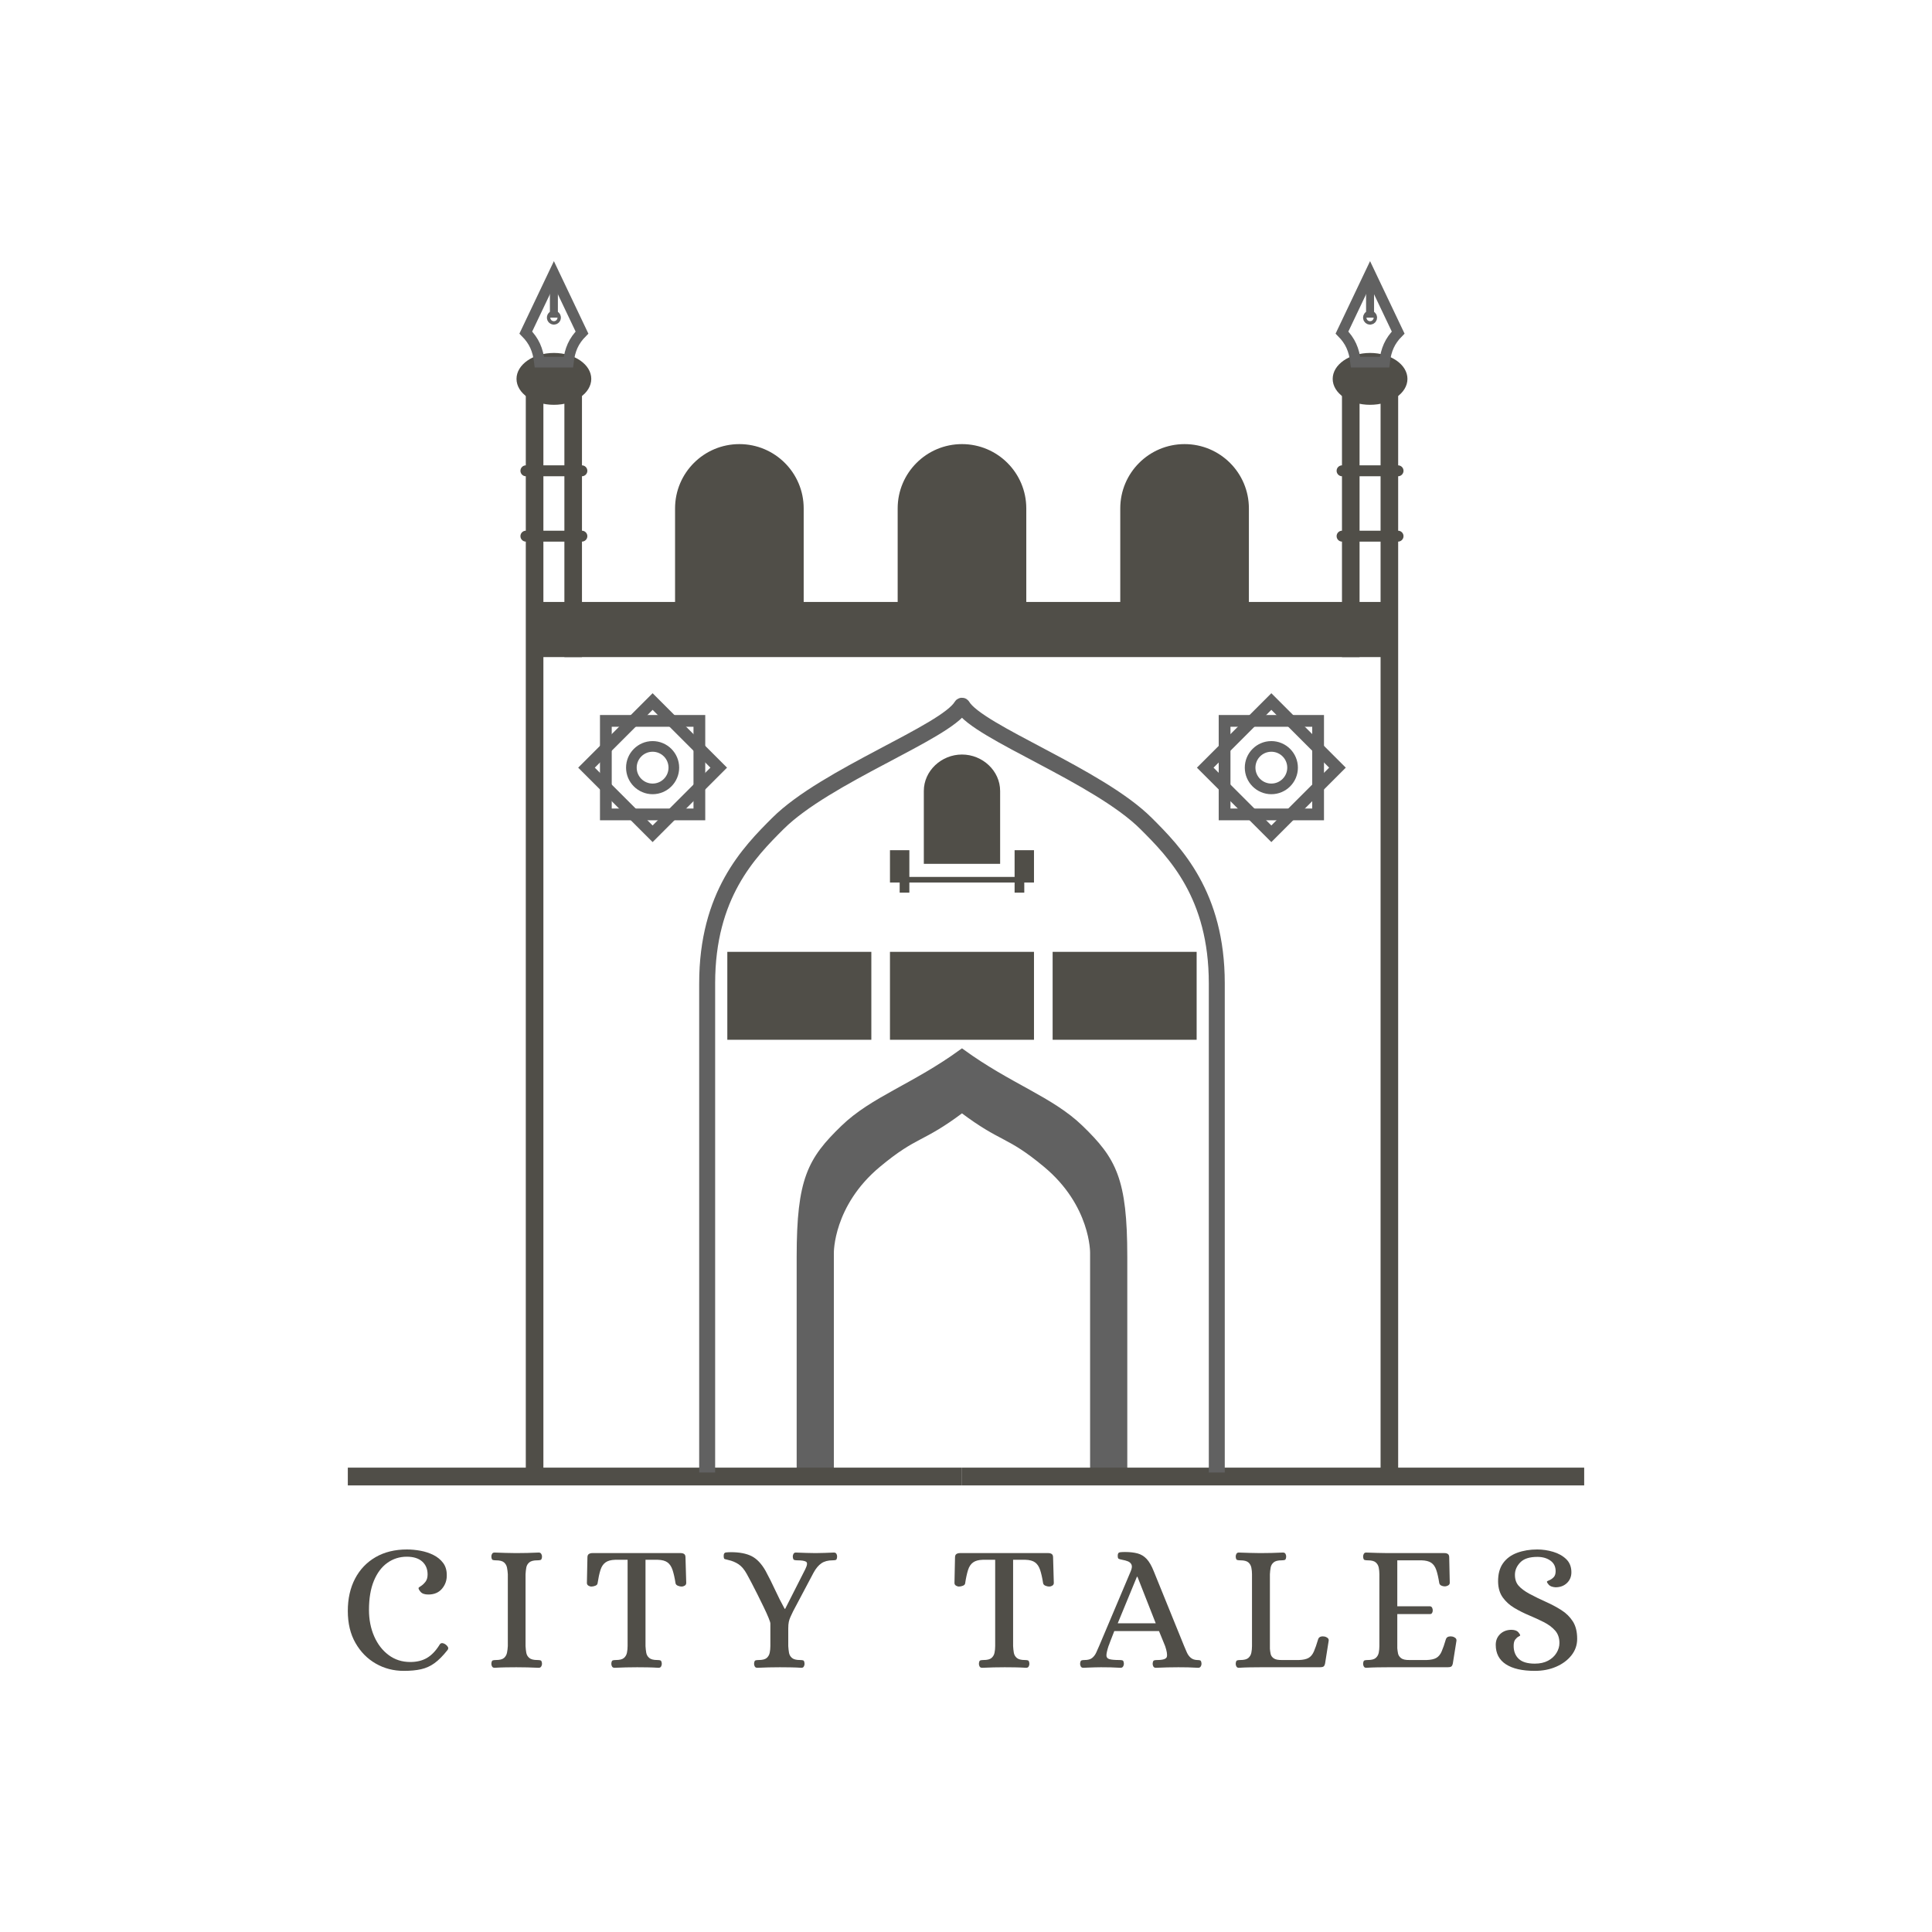 <svg xmlns="http://www.w3.org/2000/svg" xmlns:xlink="http://www.w3.org/1999/xlink" version="1.1" width="144pt" height="144pt" viewBox="0 0 144 144">
<path transform="matrix(.1,0,0,-.1,0,144)" d="M300.906 194.633C293.355 194.633 286.426 196.43 280.137 200.02 273.848 203.621 268.785 208.742 264.969 215.402 261.148 222.051 259.238 230 259.238 239.27 259.238 248.441 261.035 256.461 264.629 263.34 268.227 270.211 273.328 275.563 279.938 279.391 286.547 283.211 294.348 285.121 303.328 285.121 306.566 285.121 309.918 284.801 313.379 284.172 316.836 283.539 320.059 282.492 323.027 281.012 325.988 279.52 328.398 277.57 330.238 275.133 332.078 272.711 332.996 269.699 332.996 266.102 333.098 262.242 331.926 258.84 329.496 255.922 327.066 253 323.648 251.539 319.246 251.539 316.547 251.539 314.637 252.191 313.516 253.492 312.387 254.801 311.879 255.762 311.969 256.391 311.969 256.672 312.527 257.133 313.648 257.801 314.777 258.492 315.898 259.52 317.016 260.91 318.148 262.313 318.707 264.16 318.707 266.5 318.707 270.563 317.355 273.762 314.668 276.152 311.969 278.531 308.148 279.723 303.195 279.723 297.809 279.723 292.977 278.191 288.707 275.133 284.426 272.082 281.086 267.602 278.656 261.723 276.227 255.832 275.016 248.621 275.016 240.07 275.016 232.883 276.297 226.34 278.855 220.449 281.426 214.563 285.016 209.891 289.648 206.43 294.277 202.973 299.648 201.242 305.766 201.242 310.617 201.242 314.777 202.242 318.238 204.27 321.695 206.301 324.816 209.551 327.605 214.051 328.418 215.582 329.855 215.711 331.926 214.449 332.727 213.91 333.355 213.262 333.816 212.492 334.266 211.73 334.168 210.941 333.547 210.141 330.129 205.82 326.887 202.563 323.828 200.359 320.777 198.152 317.445 196.652 313.848 195.852 310.258 195.031 305.945 194.633 300.906 194.633" fill="#504e48"/>
<path transform="matrix(.1,0,0,-.1,0,144)" d="M368.652 196.926C367.754 196.926 367.125 197.242 366.773 197.875 366.402 198.492 366.234 199.176 366.234 199.895 366.324 201.414 366.676 202.273 367.305 202.453 367.934 202.633 368.703 202.715 369.605 202.715 372.484 202.715 374.504 203.234 375.676 204.273 376.836 205.305 377.574 206.605 377.895 208.184 378.203 209.754 378.414 211.395 378.504 213.105V266.645C378.414 268.344 378.203 269.992 377.895 271.563 377.574 273.133 376.836 274.434 375.676 275.473 374.504 276.504 372.484 277.023 369.605 277.023 368.703 277.023 367.934 277.113 367.305 277.293 366.676 277.473 366.324 278.324 366.234 279.863 366.234 280.574 366.402 281.242 366.773 281.883 367.125 282.516 367.754 282.824 368.652 282.824 371.535 282.734 374.254 282.645 376.813 282.555 379.375 282.465 382.016 282.414 384.703 282.414 390.195 282.414 395.805 282.555 401.563 282.824 402.363 282.824 402.984 282.516 403.383 281.883 403.785 281.242 403.984 280.574 403.984 279.863 403.902 278.324 403.535 277.473 402.914 277.293 402.285 277.113 401.465 277.023 400.484 277.023 397.695 277.023 395.695 276.504 394.484 275.473 393.266 274.434 392.535 273.133 392.254 271.563 391.984 269.992 391.805 268.344 391.715 266.645V213.105C391.805 211.395 391.984 209.754 392.254 208.184 392.535 206.605 393.266 205.305 394.484 204.273 395.695 203.234 397.695 202.715 400.484 202.715 401.465 202.715 402.285 202.633 402.914 202.453 403.535 202.273 403.902 201.414 403.984 199.895 403.984 199.176 403.785 198.492 403.383 197.875 402.984 197.242 402.363 196.926 401.563 196.926 395.805 197.195 390.234 197.324 384.836 197.324 382.145 197.324 379.492 197.305 376.883 197.254 374.273 197.215 371.535 197.105 368.652 196.926" fill="#504e48"/>
<path transform="matrix(.1,0,0,-.1,0,144)" d="M458.066 196.926C457.164 196.926 456.535 197.242 456.176 197.875 455.816 198.492 455.645 199.176 455.645 199.895 455.727 201.414 456.086 202.273 456.715 202.453 457.348 202.633 458.117 202.715 459.016 202.715 461.887 202.715 463.906 203.234 465.074 204.273 466.246 205.305 466.984 206.605 467.297 208.184 467.617 209.754 467.777 211.395 467.777 213.105V277.426H458.465C455.414 277.344 453.027 276.695 451.324 275.473 449.617 274.266 448.355 272.375 447.547 269.813 446.734 267.242 446.016 263.945 445.395 259.895 445.297 259.094 444.734 258.484 443.707 258.074 442.676 257.676 441.656 257.473 440.664 257.473 440.035 257.473 439.348 257.695 438.586 258.145 437.816 258.594 437.438 259.273 437.438 260.164L437.836 279.184C437.836 280.445 438.195 281.293 438.914 281.742 439.637 282.195 440.484 282.414 441.477 282.414H507.414C508.414 282.414 509.234 282.195 509.914 281.742 510.586 281.293 510.926 280.445 510.926 279.184L511.477 260.164C511.477 259.273 511.086 258.594 510.324 258.145 509.555 257.695 508.816 257.473 508.098 257.473 507.195 257.473 506.246 257.676 505.266 258.074 504.277 258.484 503.695 259.094 503.516 259.895 502.875 263.945 502.137 267.242 501.285 269.813 500.438 272.375 499.164 274.266 497.516 275.473 495.848 276.695 493.445 277.344 490.297 277.426H481.125V213.105C481.215 211.395 481.395 209.754 481.664 208.184 481.938 206.605 482.676 205.305 483.895 204.273 485.105 203.234 487.098 202.715 489.887 202.715 490.785 202.715 491.555 202.633 492.188 202.453 492.805 202.273 493.176 201.414 493.266 199.895 493.266 199.176 493.074 198.492 492.727 197.875 492.355 197.242 491.734 196.926 490.836 196.926 487.957 197.105 485.246 197.215 482.676 197.254 480.117 197.305 477.527 197.324 474.926 197.324 469.535 197.324 463.906 197.195 458.066 196.926" fill="#504e48"/>
<path transform="matrix(.1,0,0,-.1,0,144)" d="M564.473 196.926C563.563 196.926 562.945 197.242 562.586 197.875 562.223 198.492 562.043 199.176 562.043 199.895 562.133 201.414 562.492 202.273 563.113 202.453 563.742 202.633 564.516 202.715 565.414 202.715 568.293 202.715 570.313 203.234 571.484 204.273 572.645 205.305 573.395 206.605 573.703 208.184 574.016 209.754 574.184 211.395 574.184 213.105V229.965C574.184 230.594 573.703 232.055 572.766 234.344 571.813 236.633 570.613 239.313 569.125 242.363 567.645 245.426 566.086 248.574 564.473 251.813 562.855 255.043 561.344 257.992 559.953 260.645 558.555 263.293 557.453 265.336 556.652 266.773 554.766 270.195 552.695 272.645 550.445 274.125 548.195 275.605 545.633 276.664 542.766 277.293 541.492 277.563 540.625 277.793 540.125 277.973 539.633 278.145 539.395 278.965 539.395 280.395 539.395 281.926 539.926 282.754 541.016 282.883 542.086 283.023 543.344 283.094 544.785 283.094 551.164 283.094 556.313 282.105 560.223 280.133 564.133 278.145 567.625 274.465 570.676 269.063 573.285 264.215 575.633 259.492 577.754 254.902 579.863 250.324 582.223 245.652 584.836 240.883H585.234L600.215 270.414C601.734 273.473 601.914 275.344 600.742 276.016 599.574 276.695 597.426 277.023 594.273 277.023 593.375 277.023 592.613 277.113 591.984 277.293 591.344 277.473 590.992 278.324 590.895 279.863 590.895 280.574 591.086 281.242 591.445 281.883 591.793 282.516 592.383 282.824 593.195 282.824 596.074 282.734 598.563 282.645 600.684 282.555 602.793 282.465 605.195 282.414 607.895 282.414 610.594 282.414 612.813 282.465 614.574 282.555 616.324 282.645 618.633 282.734 621.516 282.824 622.414 282.824 623.035 282.516 623.402 281.883 623.766 281.242 623.934 280.574 623.934 279.863 623.855 278.324 623.516 277.473 622.934 277.293 622.344 277.113 621.563 277.023 620.563 277.023 617.152 277.023 614.363 276.285 612.215 274.805 610.043 273.313 608.113 270.992 606.402 267.855L591.176 239.125C590.363 237.426 589.695 235.984 589.145 234.813 588.613 233.645 588.203 232.434 587.934 231.176 587.664 229.914 587.523 228.254 587.523 226.184V213.105C587.625 211.395 587.805 209.754 588.074 208.184 588.344 206.605 589.074 205.305 590.293 204.273 591.516 203.234 593.504 202.715 596.293 202.715 597.285 202.715 598.074 202.633 598.652 202.453 599.242 202.273 599.574 201.414 599.664 199.895 599.664 199.176 599.484 198.492 599.125 197.875 598.766 197.242 598.184 196.926 597.375 196.926 594.504 197.105 591.754 197.215 589.145 197.254 586.535 197.305 583.883 197.324 581.195 197.324 575.883 197.324 570.313 197.195 564.473 196.926" fill="#504e48"/>
<path transform="matrix(.1,0,0,-.1,0,144)" d="M732.039 196.926C731.141 196.926 730.512 197.242 730.148 197.875 729.789 198.492 729.621 199.176 729.621 199.895 729.699 201.414 730.059 202.273 730.691 202.453 731.32 202.633 732.09 202.715 732.988 202.715 735.859 202.715 737.879 203.234 739.051 204.273 740.219 205.305 740.961 206.605 741.27 208.184 741.59 209.754 741.75 211.395 741.75 213.105V277.426H732.441C729.391 277.344 727 276.695 725.301 275.473 723.59 274.266 722.328 272.375 721.52 269.813 720.711 267.242 719.988 263.945 719.371 259.895 719.27 259.094 718.711 258.484 717.68 258.074 716.648 257.676 715.629 257.473 714.641 257.473 714.012 257.473 713.32 257.695 712.559 258.145 711.789 258.594 711.41 259.273 711.41 260.164L711.809 279.184C711.809 280.445 712.172 281.293 712.891 281.742 713.609 282.195 714.461 282.414 715.449 282.414H781.398C782.391 282.414 783.219 282.195 783.891 281.742 784.57 281.293 784.91 280.445 784.91 279.184L785.449 260.164C785.449 259.273 785.059 258.594 784.301 258.145 783.539 257.695 782.789 257.473 782.07 257.473 781.172 257.473 780.23 257.676 779.238 258.074 778.25 258.484 777.672 259.094 777.488 259.895 776.859 263.945 776.109 267.242 775.262 269.813 774.41 272.375 773.148 274.266 771.488 275.473 769.82 276.695 767.422 277.344 764.281 277.426H755.109V213.105C755.191 211.395 755.379 209.754 755.641 208.184 755.91 206.605 756.66 205.305 757.871 204.273 759.078 203.234 761.078 202.715 763.871 202.715 764.77 202.715 765.531 202.633 766.16 202.453 766.789 202.273 767.148 201.414 767.238 199.895 767.238 199.176 767.059 198.492 766.699 197.875 766.34 197.242 765.711 196.926 764.809 196.926 761.941 197.105 759.219 197.215 756.66 197.254 754.09 197.305 751.5 197.324 748.898 197.324 743.512 197.324 737.879 197.195 732.039 196.926" fill="#504e48"/>
<path transform="matrix(.1,0,0,-.1,0,144)" d="M833.094 230.094H861.414L847.797 264.754H847.387ZM807.465 196.926C806.574 196.926 805.945 197.246 805.586 197.863 805.227 198.496 805.047 199.176 805.047 199.895 805.137 201.414 805.496 202.266 806.125 202.453 806.746 202.637 807.516 202.715 808.414 202.715 810.844 202.715 812.684 203.215 813.945 204.203 815.203 205.184 816.215 206.496 816.984 208.113 817.746 209.734 818.484 211.395 819.203 213.105L842.805 268.934C843.703 271.094 843.887 272.734 843.344 273.855 842.805 274.977 841.906 275.785 840.645 276.285 839.387 276.773 837.996 277.164 836.465 277.426 835.113 277.695 834.215 277.945 833.766 278.176 833.316 278.395 833.094 279.184 833.094 280.535 833.094 282.055 833.637 282.887 834.715 283.023 835.797 283.156 837.055 283.227 838.484 283.227 842.176 283.227 845.316 282.863 847.926 282.156 850.535 281.434 852.785 280.066 854.664 278.035 856.555 276.016 858.316 272.984 859.926 268.934L882.586 213.105C883.215 211.574 883.887 210.004 884.613 208.387 885.336 206.766 886.297 205.434 887.504 204.406 888.727 203.363 890.273 202.816 892.164 202.715 893.145 202.715 893.934 202.637 894.516 202.453 895.105 202.266 895.445 201.414 895.535 199.895 895.535 199.176 895.336 198.496 894.926 197.863 894.516 197.246 893.914 196.926 893.105 196.926 890.227 197.105 887.703 197.215 885.555 197.254 883.395 197.305 880.965 197.324 878.273 197.324 872.965 197.324 867.387 197.195 861.547 196.926 860.645 196.926 860.023 197.246 859.656 197.863 859.305 198.496 859.125 199.176 859.125 199.895 859.203 201.414 859.574 202.266 860.203 202.453 860.824 202.637 861.594 202.715 862.496 202.715 866.895 202.715 869.305 203.535 869.703 205.156 870.105 206.766 869.684 209.414 868.426 213.105L863.844 224.305H830.535C829.184 220.875 828.215 218.406 827.637 216.875 827.047 215.355 826.684 214.363 826.555 213.914 826.414 213.465 826.305 213.195 826.215 213.105 825.227 210.047 824.715 207.773 824.664 206.297 824.625 204.805 825.344 203.844 826.824 203.395 828.305 202.945 830.805 202.715 834.316 202.715 835.297 202.715 836.086 202.637 836.664 202.453 837.254 202.266 837.586 201.414 837.684 199.895 837.684 199.176 837.477 198.496 837.074 197.863 836.664 197.246 836.066 196.926 835.246 196.926 832.375 197.105 829.887 197.215 827.766 197.254 825.656 197.305 823.246 197.324 820.555 197.324 818.754 197.324 817.254 197.305 816.035 197.254 814.824 197.215 813.586 197.176 812.324 197.125 811.066 197.074 809.453 197.004 807.465 196.926" fill="#504e48"/>
<path transform="matrix(.1,0,0,-.1,0,144)" d="M923.313 196.926C922.504 196.926 921.922 197.242 921.563 197.875 921.203 198.492 921.023 199.176 921.023 199.895 921.113 201.414 921.473 202.273 922.102 202.453 922.734 202.633 923.504 202.715 924.395 202.715 927.273 202.715 929.293 203.234 930.465 204.273 931.633 205.305 932.371 206.605 932.684 208.184 933.004 209.754 933.164 211.395 933.164 213.105V266.645C933.164 268.344 933.004 269.992 932.684 271.563 932.371 273.133 931.633 274.434 930.465 275.473 929.293 276.504 927.273 277.023 924.395 277.023 923.504 277.023 922.734 277.113 922.102 277.293 921.473 277.473 921.113 278.324 921.023 279.863 921.023 280.574 921.203 281.242 921.563 281.883 921.922 282.516 922.504 282.824 923.313 282.824 926.281 282.734 929.023 282.645 931.543 282.555 934.055 282.465 936.672 282.414 939.363 282.414 944.852 282.414 950.465 282.555 956.223 282.824 957.121 282.824 957.742 282.516 958.113 281.883 958.465 281.242 958.645 280.574 958.645 279.863 958.563 278.324 958.191 277.473 957.574 277.293 956.941 277.113 956.172 277.023 955.273 277.023 952.484 277.023 950.492 276.504 949.281 275.473 948.063 274.434 947.324 273.133 947.055 271.563 946.773 269.992 946.602 268.344 946.512 266.645V211.086C946.602 209.914 946.773 208.652 947.055 207.305 947.324 205.953 948.113 204.836 949.414 203.934 950.715 203.035 952.895 202.633 955.953 202.715H968.094C971.234 202.813 973.633 203.336 975.305 204.273 976.965 205.215 978.293 206.805 979.281 209.055 980.262 211.305 981.352 214.402 982.523 218.363 982.871 219.266 983.484 219.844 984.344 220.113 985.191 220.383 986.113 220.426 987.102 220.254 987.824 220.164 988.563 219.844 989.332 219.313 990.094 218.773 990.434 218.055 990.332 217.152L987.645 200.164C987.371 198.902 986.941 198.113 986.363 197.805 985.773 197.484 984.902 197.324 983.734 197.324H939.492C936.805 197.324 934.172 197.305 931.613 197.254 929.043 197.215 926.281 197.105 923.313 196.926" fill="#504e48"/>
<path transform="matrix(.1,0,0,-.1,0,144)" d="M1018.27 196.926C1017.45 196.926 1016.88 197.242 1016.52 197.875 1016.16 198.492 1015.98 199.176 1015.98 199.895 1016.07 201.414 1016.43 202.273 1017.05 202.453 1017.68 202.633 1018.45 202.715 1019.34 202.715 1022.23 202.715 1024.25 203.234 1025.41 204.273 1026.59 205.305 1027.32 206.605 1027.64 208.184 1027.95 209.754 1028.11 211.395 1028.11 213.105V266.645C1028.11 268.344 1027.95 269.992 1027.64 271.563 1027.32 273.133 1026.59 274.434 1025.41 275.473 1024.25 276.504 1022.23 277.023 1019.34 277.023 1018.45 277.023 1017.68 277.113 1017.05 277.293 1016.43 277.473 1016.07 278.324 1015.98 279.863 1015.98 280.574 1016.16 281.242 1016.52 281.883 1016.88 282.516 1017.45 282.824 1018.27 282.824 1021.23 282.734 1023.98 282.645 1026.5 282.555 1029 282.465 1031.63 282.414 1034.32 282.414H1076.66C1077.66 282.414 1078.48 282.195 1079.16 281.742 1079.82 281.293 1080.16 280.445 1080.16 279.184L1080.57 260.305C1080.57 259.402 1080.14 258.723 1079.3 258.273 1078.43 257.824 1077.66 257.605 1076.93 257.605 1075.93 257.605 1075.05 257.805 1074.23 258.215 1073.43 258.613 1072.93 259.223 1072.75 260.035 1072.11 264.086 1071.38 267.336 1070.52 269.813 1069.68 272.285 1068.41 274.086 1066.75 275.203 1065.09 276.324 1062.68 276.934 1059.54 277.023H1041.46V242.766H1065.88C1066.59 242.684 1067.11 242.324 1067.43 241.695 1067.73 241.063 1067.89 240.395 1067.89 239.676 1067.89 239.043 1067.73 238.434 1067.43 237.855 1067.11 237.266 1066.59 236.973 1065.88 236.973H1041.46V211.484C1041.55 210.313 1041.73 209.043 1042 207.645 1042.27 206.254 1043.07 205.055 1044.36 204.063 1045.66 203.086 1047.84 202.633 1050.91 202.715H1063.32C1066.45 202.813 1068.86 203.336 1070.52 204.273 1072.18 205.215 1073.52 206.805 1074.5 209.055 1075.48 211.305 1076.57 214.402 1077.73 218.363 1078.11 219.266 1078.7 219.844 1079.55 220.113 1080.41 220.383 1081.34 220.426 1082.32 220.254 1083.05 220.164 1083.79 219.844 1084.55 219.313 1085.32 218.773 1085.64 218.055 1085.57 217.152L1082.86 200.164C1082.59 198.902 1082.16 198.113 1081.59 197.805 1081 197.484 1080.13 197.324 1078.95 197.324H1034.45C1031.75 197.324 1029.13 197.305 1026.57 197.254 1024 197.215 1021.23 197.105 1018.27 196.926" fill="#504e48"/>
<path transform="matrix(.1,0,0,-.1,0,144)" d="M1143.97 194.633C1134.62 194.633 1127.43 196.27 1122.4 199.551 1117.36 202.832 1114.84 207.66 1114.84 214.051 1114.84 217.281 1115.94 219.961 1118.14 222.07 1120.35 224.18 1123.2 225.242 1126.71 225.242 1129.05 225.152 1130.68 224.563 1131.63 223.492 1132.57 222.41 1133.05 221.602 1133.05 221.063 1133.05 220.883 1132.64 220.59 1131.83 220.191 1131.03 219.781 1130.22 219.063 1129.41 218.02 1128.6 216.992 1128.19 215.402 1128.19 213.242 1128.19 209.191 1129.45 205.98 1131.97 203.59 1134.49 201.211 1138.49 200.02 1143.97 200.02 1147.84 200.02 1151.14 200.77 1153.89 202.242 1156.62 203.73 1158.71 205.66 1160.15 208.051 1161.59 210.43 1162.31 212.883 1162.31 215.402 1162.31 219.172 1161.23 222.27 1159.08 224.699 1156.91 227.133 1154.1 229.223 1150.65 230.973 1147.18 232.73 1143.52 234.41 1139.65 236.031 1135.79 237.652 1132.13 239.492 1128.66 241.563 1125.2 243.633 1122.35 246.211 1120.1 249.313 1117.86 252.41 1116.69 256.301 1116.59 260.98 1116.51 266.641 1117.72 271.242 1120.23 274.801 1122.75 278.352 1126.26 280.961 1130.75 282.621 1135.25 284.281 1140.24 285.121 1145.72 285.121 1149.77 285.121 1153.75 284.531 1157.66 283.359 1161.57 282.191 1164.81 280.371 1167.36 277.902 1169.93 275.43 1171.22 272.172 1171.22 268.121 1171.22 264.883 1170.11 262.211 1167.91 260.102 1165.71 257.992 1162.85 256.93 1159.35 256.93 1157.01 257.109 1155.37 257.723 1154.42 258.75 1153.48 259.789 1153 260.57 1153 261.109 1153 261.383 1153.54 261.723 1154.62 262.133 1155.71 262.531 1156.78 263.25 1157.86 264.281 1158.94 265.313 1159.48 266.871 1159.48 268.941 1159.48 272.352 1158.18 274.98 1155.57 276.82 1152.96 278.672 1149.73 279.59 1145.86 279.59 1140.01 279.59 1135.77 278.223 1133.12 275.473 1130.46 272.73 1129.14 269.652 1129.14 266.23 1129.14 262.91 1130.03 260.211 1131.83 258.152 1133.63 256.082 1136.33 254.051 1139.93 252.082 1143.97 249.922 1148.06 247.922 1152.2 246.082 1156.33 244.23 1160.18 242.191 1163.72 239.941 1167.28 237.691 1170.13 234.883 1172.29 231.512 1174.45 228.141 1175.53 223.801 1175.53 218.5 1175.53 213.91 1174.11 209.82 1171.28 206.23 1168.45 202.633 1164.65 199.801 1159.88 197.73 1155.12 195.66 1149.81 194.633 1143.97 194.633" fill="#504e48"/>
<path transform="matrix(.1,0,0,-.1,0,144)" d="M717.004 612.633C747.621 589.574 751.082 595.441 779.41 571.863 815.004 542.242 814.473 506.305 814.473 506.305V342.492H838.23V503.262C838.23 560.984 830.133 575.582 805.504 599.422 783.332 620.883 752.723 630.215 717.004 656.184 681.281 630.215 650.672 620.883 628.504 599.422 603.871 575.582 595.773 560.984 595.773 503.262V342.492H619.531V506.305C619.531 506.305 619.004 542.242 654.594 571.863 682.922 595.441 686.383 589.574 717.004 612.633" fill="#616161"/>
<path transform="matrix(.1,0,0,-.1,0,144)" stroke-width="3.97" stroke-linecap="butt" stroke-miterlimit="10" stroke-linejoin="miter" fill="none" stroke="#616161" d="M717.004 612.633C747.621 589.574 751.082 595.441 779.41 571.863 815.004 542.242 814.473 506.305 814.473 506.305V342.492H838.23V503.262C838.23 560.984 830.133 575.582 805.504 599.422 783.332 620.883 752.723 630.215 717.004 656.184 681.281 630.215 650.672 620.883 628.504 599.422 603.871 575.582 595.773 560.984 595.773 503.262V342.492H619.531V506.305C619.531 506.305 619.004 542.242 654.594 571.863 682.922 595.441 686.383 589.574 717.004 612.633Z"/>
<path transform="matrix(.1,0,0,-.1,0,144)" d="M391.898 342.488H405.011V1154.129H391.898Z" fill="#504e48"/>
<path transform="matrix(.1,0,0,-.1,0,144)" d="M420.66 950.238H433.769V1154.14H420.66Z" fill="#504e48"/>
<path transform="matrix(.1,0,0,-.1,0,144)" d="M440.699 1157.6C440.699 1146.93 428.227 1138.27 412.84 1138.27 397.449 1138.27 384.977 1146.93 384.977 1157.6 384.977 1168.27 397.449 1176.93 412.84 1176.93 428.227 1176.93 440.699 1168.27 440.699 1157.6" fill="#504e48"/>
<path transform="matrix(.1,0,0,-.1,0,144)" d="M433.703 1085.02H391.973C389.734 1085.02 387.902 1086.85 387.902 1089.09 387.902 1091.33 389.734 1093.16 391.973 1093.16H433.703C435.941 1093.16 437.773 1091.33 437.773 1089.09 437.773 1086.85 435.941 1085.02 433.703 1085.02" fill="#504e48"/>
<path transform="matrix(.1,0,0,-.1,0,144)" d="M433.703 1036.31H391.973C389.734 1036.31 387.902 1038.14 387.902 1040.38 387.902 1042.62 389.734 1044.45 391.973 1044.45H433.703C435.941 1044.45 437.773 1042.62 437.773 1040.38 437.773 1038.14 435.941 1036.31 433.703 1036.31" fill="#504e48"/>
<path transform="matrix(.1,0,0,-.1,0,144)" d="M542.102 665.012H649.442V730.551H542.102Z" fill="#504e48"/>
<path transform="matrix(.1,0,0,-.1,0,144)" d="M784.57 665.012H891.91V730.551H784.57Z" fill="#504e48"/>
<path transform="matrix(.1,0,0,-.1,0,144)" d="M663.328 665.012H770.672V730.551H663.328Z" fill="#504e48"/>
<path transform="matrix(.1,0,0,-.1,0,144)" d="M717.004 332.859H259.242V346.109H717.004" fill="#504e48"/>
<path transform="matrix(.1,0,0,-.1,0,144)" d="M717.004 950.238H1040.86V991.34H930.852V1061.06C930.852 1087.53 909.391 1108.99 882.91 1108.99 856.441 1108.99 834.98 1087.53 834.98 1061.06V991.34H764.934V1061.06C764.934 1087.53 743.473 1108.99 717.004 1108.99 690.531 1108.99 669.07 1087.53 669.07 1061.06V991.34H599.023V1061.06C599.023 1087.53 577.563 1108.99 551.094 1108.99 524.613 1108.99 503.152 1087.53 503.152 1061.06V991.34H393.141V970.789 950.238" fill="#504e48"/>
<path transform="matrix(.1,0,0,-.1,0,144)" d="M1029 342.488H1042.109V1154.129H1029Z" fill="#504e48"/>
<path transform="matrix(.1,0,0,-.1,0,144)" d="M1000.23 950.238H1013.339V1154.14H1000.23Z" fill="#504e48"/>
<path transform="matrix(.1,0,0,-.1,0,144)" d="M993.309 1157.6C993.309 1146.93 1005.78 1138.27 1021.17 1138.27 1036.56 1138.27 1049.03 1146.93 1049.03 1157.6 1049.03 1168.27 1036.56 1176.93 1021.17 1176.93 1005.78 1176.93 993.309 1168.27 993.309 1157.6" fill="#504e48"/>
<path transform="matrix(.1,0,0,-.1,0,144)" d="M1000.3 1085.02H1042.03C1044.27 1085.02 1046.1 1086.85 1046.1 1089.09 1046.1 1091.33 1044.27 1093.16 1042.03 1093.16H1000.3C998.063 1093.16 996.23 1091.33 996.23 1089.09 996.23 1086.85 998.063 1085.02 1000.3 1085.02" fill="#504e48"/>
<path transform="matrix(.1,0,0,-.1,0,144)" d="M1000.3 1036.31H1042.03C1044.27 1036.31 1046.1 1038.14 1046.1 1040.38 1046.1 1042.62 1044.27 1044.45 1042.03 1044.45H1000.3C998.063 1044.45 996.23 1042.62 996.23 1040.38 996.23 1038.14 998.063 1036.31 1000.3 1036.31" fill="#504e48"/>
<path transform="matrix(.1,0,0,-.1,0,144)" d="M717.004 332.859H1180.76V346.109H717.004" fill="#504e48"/>
<path transform="matrix(.1,0,0,-.1,0,144)" d="M717.004 782.23H756.223V774.68H763.441V782.23H770.672V783.109 784.309 786.391 806.309H756.223V786.391H717.004 677.781V806.309H663.332V786.391 784.309 783.109 782.23H670.563V774.68H677.781V782.23" fill="#504e48"/>
<path transform="matrix(.1,0,0,-.1,0,144)" d="M717.004 796.141H745.441V850.461C745.441 865.461 732.344 877.621 717.004 877.621 701.66 877.621 688.563 865.461 688.563 850.461V796.141" fill="#504e48"/>
<path transform="matrix(.1,0,0,-.1,0,144)" stroke-width="7.93" stroke-linecap="butt" stroke-miterlimit="10" stroke-linejoin="miter" fill="none" stroke="#616161" d="M412.836 1170.06H423.629C424.746 1179.44 427.629 1185.89 433.777 1192.12L412.836 1236.14 391.898 1192.12C398.047 1185.89 400.926 1179.44 402.047 1170.06H412.836"/>
<path transform="matrix(.1,0,0,-.1,0,144)" stroke-width="5.95" stroke-linecap="butt" stroke-miterlimit="10" stroke-linejoin="miter" fill="none" stroke="#616161" d="M412.836 1203.27V1235.48"/>
<path transform="matrix(.1,0,0,-.1,0,144)" stroke-width="7.93" stroke-linecap="butt" stroke-miterlimit="10" stroke-linejoin="miter" fill="none" stroke="#616161" d="M414.098 1203.27C414.098 1202.57 413.535 1202.01 412.836 1202.01 412.137 1202.01 411.578 1202.57 411.578 1203.27 411.578 1203.97 412.137 1204.53 412.836 1204.53 413.535 1204.53 414.098 1203.97 414.098 1203.27Z"/>
<path transform="matrix(.1,0,0,-.1,0,144)" d="M486.418 887.629C475.508 887.629 466.629 878.746 466.629 867.836 466.629 856.918 475.508 848.047 486.418 848.047 497.328 848.047 506.207 856.918 506.207 867.836 506.207 878.746 497.328 887.629 486.418 887.629M486.418 879.695C492.969 879.695 498.277 874.387 498.277 867.836 498.277 861.285 492.969 855.977 486.418 855.977 479.867 855.977 474.559 861.285 474.559 867.836 474.559 874.387 479.867 879.695 486.418 879.695" fill="#616161"/>
<path transform="matrix(.1,0,0,-.1,0,144)" stroke-width="7.93" stroke-linecap="butt" stroke-miterlimit="10" stroke-linejoin="miter" fill="none" stroke="#616161" d="M1021.17 1170.06H1010.38C1009.26 1179.44 1006.38 1185.89 1000.23 1192.12L1021.17 1236.14 1042.11 1192.12C1035.96 1185.89 1033.08 1179.44 1031.96 1170.06H1021.17"/>
<path transform="matrix(.1,0,0,-.1,0,144)" stroke-width="5.95" stroke-linecap="butt" stroke-miterlimit="10" stroke-linejoin="miter" fill="none" stroke="#616161" d="M1021.17 1203.27V1235.48"/>
<path transform="matrix(.1,0,0,-.1,0,144)" stroke-width="7.93" stroke-linecap="butt" stroke-miterlimit="10" stroke-linejoin="miter" fill="none" stroke="#616161" d="M1019.91 1203.27C1019.91 1202.57 1020.47 1202.01 1021.17 1202.01 1021.86 1202.01 1022.43 1202.57 1022.43 1203.27 1022.43 1203.97 1021.86 1204.53 1021.17 1204.53 1020.47 1204.53 1019.91 1203.97 1019.91 1203.27Z"/>
<path transform="matrix(.1,0,0,-.1,0,144)" d="M947.586 887.629C936.676 887.629 927.797 878.746 927.797 867.836 927.797 856.918 936.676 848.047 947.586 848.047 958.496 848.047 967.379 856.918 967.379 867.836 967.379 878.746 958.496 887.629 947.586 887.629M947.586 879.695C954.137 879.695 959.445 874.387 959.445 867.836 959.445 861.285 954.137 855.977 947.586 855.977 941.035 855.977 935.727 861.285 935.727 867.836 935.727 874.387 941.035 879.695 947.586 879.695" fill="#616161"/>
<path transform="matrix(.1,0,0,-.1,0,144)" stroke-width="11.9" stroke-linecap="butt" stroke-miterlimit="10" stroke-linejoin="miter" fill="none" stroke="#616161" d="M906.922 342.492V707.094C906.922 772.922 875.852 804.652 854.18 826.242 818.48 861.82 729.051 894.203 717.371 913.762 717.18 914.082 716.828 914.082 716.629 913.762 704.949 894.203 615.52 861.82 579.82 826.242 558.148 804.652 527.078 772.922 527.078 707.094V342.492"/>
<path transform="matrix(.1,0,0,-.1,0,144)" stroke-width="8.76" stroke-linecap="butt" stroke-miterlimit="10" stroke-linejoin="miter" fill="none" stroke="#616161" d="M451.57 832.988H521.269V902.691H451.57Z"/>
<path transform="matrix(.1,0,0,-.1,0,144)" stroke-width="8.76" stroke-linecap="butt" stroke-miterlimit="10" stroke-linejoin="miter" fill="none" stroke="#616161" d="M486.418 818.551 437.137 867.832 486.418 917.121 535.695 867.832 486.418 818.551Z"/>
<path transform="matrix(.1,0,0,-.1,0,144)" stroke-width="8.76" stroke-linecap="butt" stroke-miterlimit="10" stroke-linejoin="miter" fill="none" stroke="#616161" d="M912.738 832.988H982.441V902.691H912.738Z"/>
<path transform="matrix(.1,0,0,-.1,0,144)" stroke-width="8.76" stroke-linecap="butt" stroke-miterlimit="10" stroke-linejoin="miter" fill="none" stroke="#616161" d="M947.586 818.551 898.309 867.832 947.586 917.121 996.867 867.832 947.586 818.551Z"/>
</svg>
